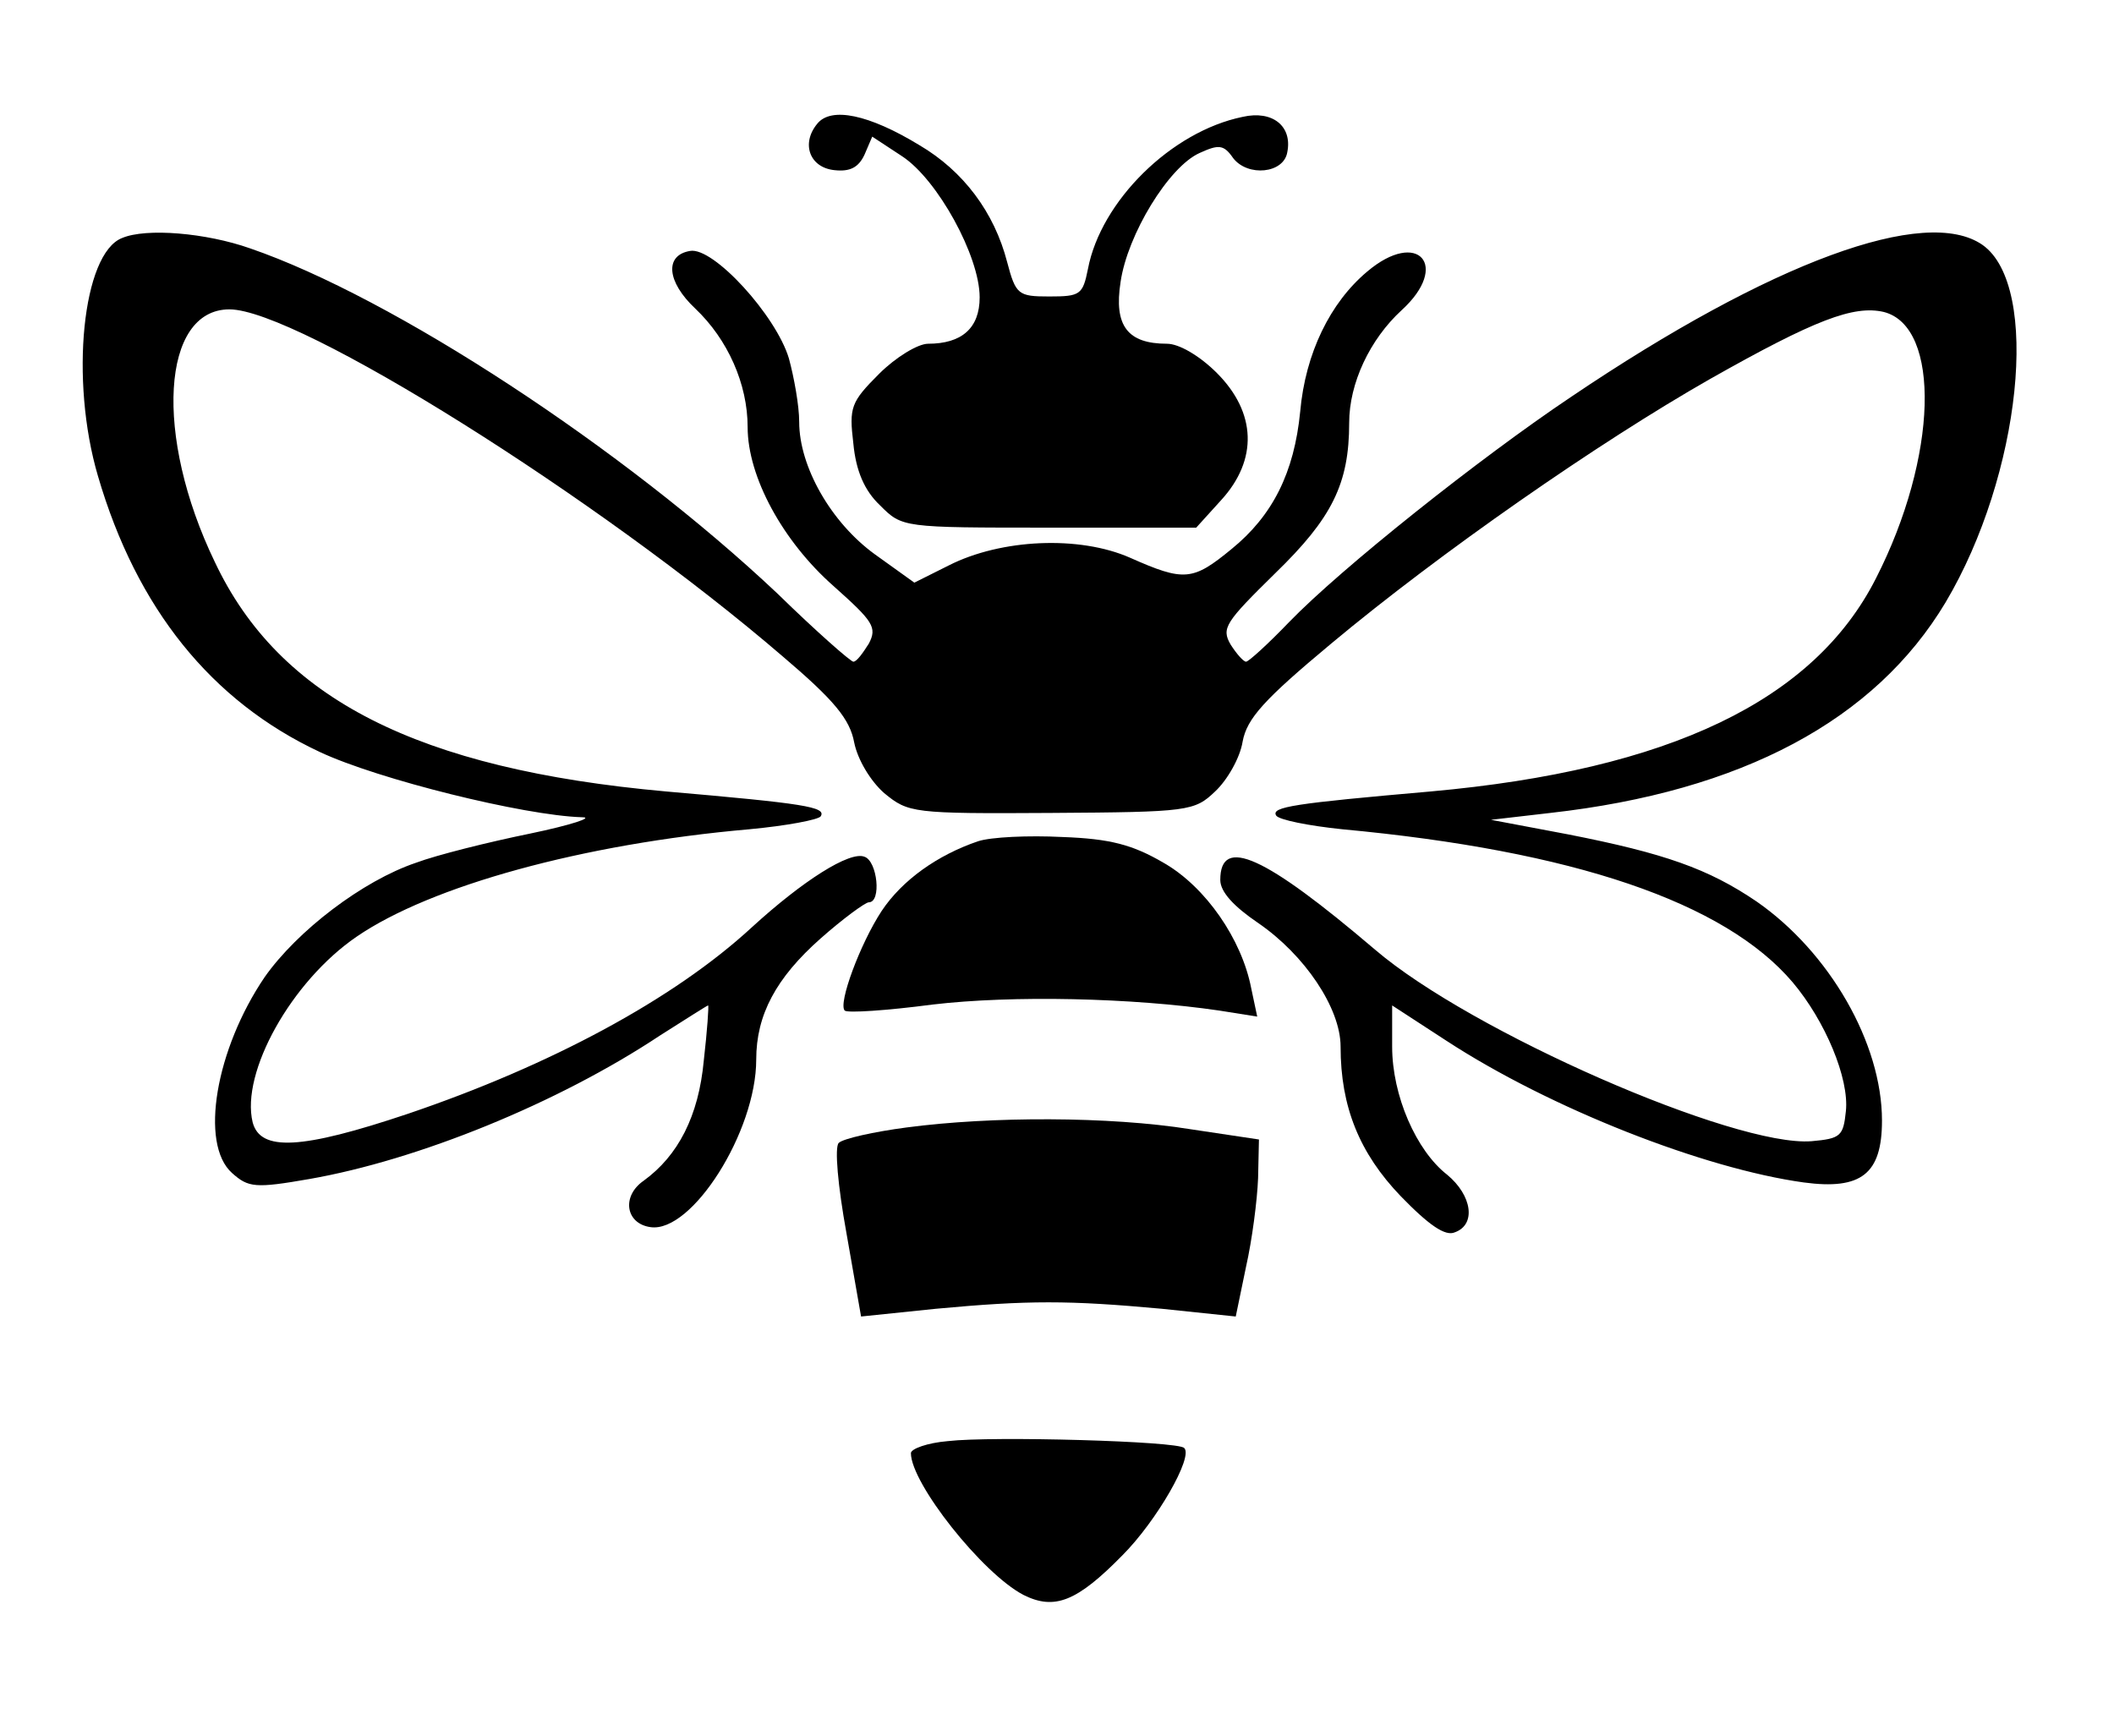 <?xml version="1.0" standalone="no"?>
<!DOCTYPE svg PUBLIC "-//W3C//DTD SVG 20010904//EN"
 "http://www.w3.org/TR/2001/REC-SVG-20010904/DTD/svg10.dtd">
<svg version="1.0" xmlns="http://www.w3.org/2000/svg"
 width="246pt" height="202pt" viewBox="0 0 246 202"
 preserveAspectRatio="xMidYMid meet">
<g transform="translate(0,202) scale(0.1,-0.1)"
fill="#000000" stroke="none">
<path d="M951 1876 c-19 -23 -9 -51 20 -54 18 -2 28 3 35 18 l9 21 35 -23 c41
-27 90 -116 90 -164 0 -36 -21 -54 -60 -54 -12 0 -38 -16 -57 -35 -33 -33 -35
-39 -30 -81 3 -32 13 -55 31 -72 26 -26 26 -26 197 -26 l171 0 29 32 c43 47
41 102 -5 148 -20 20 -44 34 -58 34 -46 0 -62 21 -54 72 8 55 56 134 92 150
22 10 28 10 39 -6 17 -22 59 -18 63 7 6 30 -17 49 -52 41 -83 -17 -165 -98
-180 -177 -6 -30 -9 -32 -45 -32 -36 0 -39 2 -49 40 -15 58 -51 106 -102 136
-59 36 -103 45 -119 25z"/>
<path d="M142 1743 c-46 -18 -61 -165 -28 -277 45 -154 132 -262 258 -321 68
-32 238 -74 305 -76 15 0 -12 -9 -60 -19 -49 -10 -109 -25 -133 -34 -62 -21
-138 -79 -176 -133 -57 -84 -76 -194 -38 -228 19 -17 27 -18 90 -7 126 22 289
88 408 167 30 19 55 35 56 35 1 0 -1 -29 -5 -64 -6 -65 -30 -111 -70 -140 -26
-18 -21 -50 8 -54 48 -7 123 111 123 195 0 52 23 95 75 141 26 23 52 42 56 42
15 0 10 48 -5 53 -17 7 -72 -28 -131 -82 -91 -84 -235 -161 -400 -217 -125
-42 -172 -44 -181 -10 -14 58 45 164 121 216 86 59 263 108 457 125 43 4 80
11 83 15 7 11 -19 15 -180 29 -289 26 -450 108 -525 267 -71 147 -62 294 17
294 79 0 429 -219 644 -404 60 -51 78 -73 83 -100 4 -20 19 -45 35 -59 28 -23
33 -24 194 -23 160 1 167 2 191 25 14 13 29 39 32 58 5 27 25 49 103 114 127
106 311 234 441 308 122 69 167 86 202 78 67 -17 63 -169 -9 -310 -72 -142
-240 -223 -518 -248 -160 -14 -186 -18 -180 -28 3 -5 38 -12 77 -16 269 -25
445 -85 524 -178 38 -45 66 -112 62 -150 -3 -29 -6 -32 -40 -35 -89 -7 -396
127 -508 223 -128 109 -180 133 -180 81 0 -14 16 -31 44 -50 54 -37 96 -99 96
-144 0 -70 22 -124 70 -174 33 -34 52 -47 63 -42 25 9 20 43 -9 67 -36 28 -64
92 -64 149 l0 48 63 -41 c121 -79 300 -149 416 -165 67 -9 91 10 91 72 0 90
-61 196 -146 255 -56 38 -107 56 -219 78 l-90 17 69 8 c223 25 378 108 460
245 88 148 111 368 43 416 -66 46 -245 -19 -479 -177 -106 -71 -267 -199 -328
-262 -24 -25 -47 -46 -50 -46 -3 0 -11 9 -18 20 -11 19 -6 26 52 83 66 64 86
104 86 175 0 46 24 97 61 131 57 52 19 95 -40 45 -43 -36 -72 -95 -78 -163 -7
-71 -32 -121 -80 -160 -45 -37 -55 -38 -118 -10 -59 26 -150 22 -211 -9 l-40
-20 -46 33 c-51 37 -88 102 -88 154 0 19 -6 52 -12 74 -15 50 -88 130 -115
125 -30 -5 -27 -36 6 -67 38 -36 61 -88 61 -138 0 -58 41 -133 100 -185 46
-41 51 -48 41 -67 -7 -11 -14 -21 -18 -21 -3 0 -43 35 -88 79 -179 169 -448
345 -614 402 -51 18 -121 24 -149 12z"/>
<path d="M1138 1041 c-47 -16 -88 -45 -112 -81 -25 -38 -51 -108 -43 -116 3
-3 49 0 102 7 93 11 232 8 334 -7 l44 -7 -7 33 c-11 57 -53 118 -102 146 -36
21 -62 28 -118 30 -39 2 -83 0 -98 -5z"/>
<path d="M1055 708 c-38 -5 -74 -13 -79 -18 -5 -5 -1 -50 9 -105 l17 -97 87 9
c108 10 154 10 263 0 l86 -9 12 58 c7 31 13 77 14 103 l1 45 -80 12 c-94 15
-232 15 -330 2z"/>
<path d="M1103 343 c-24 -2 -43 -9 -43 -14 0 -35 83 -140 131 -165 36 -18 62
-8 115 46 40 40 83 115 72 125 -7 8 -224 14 -275 8z"/>
</g>
</svg>
